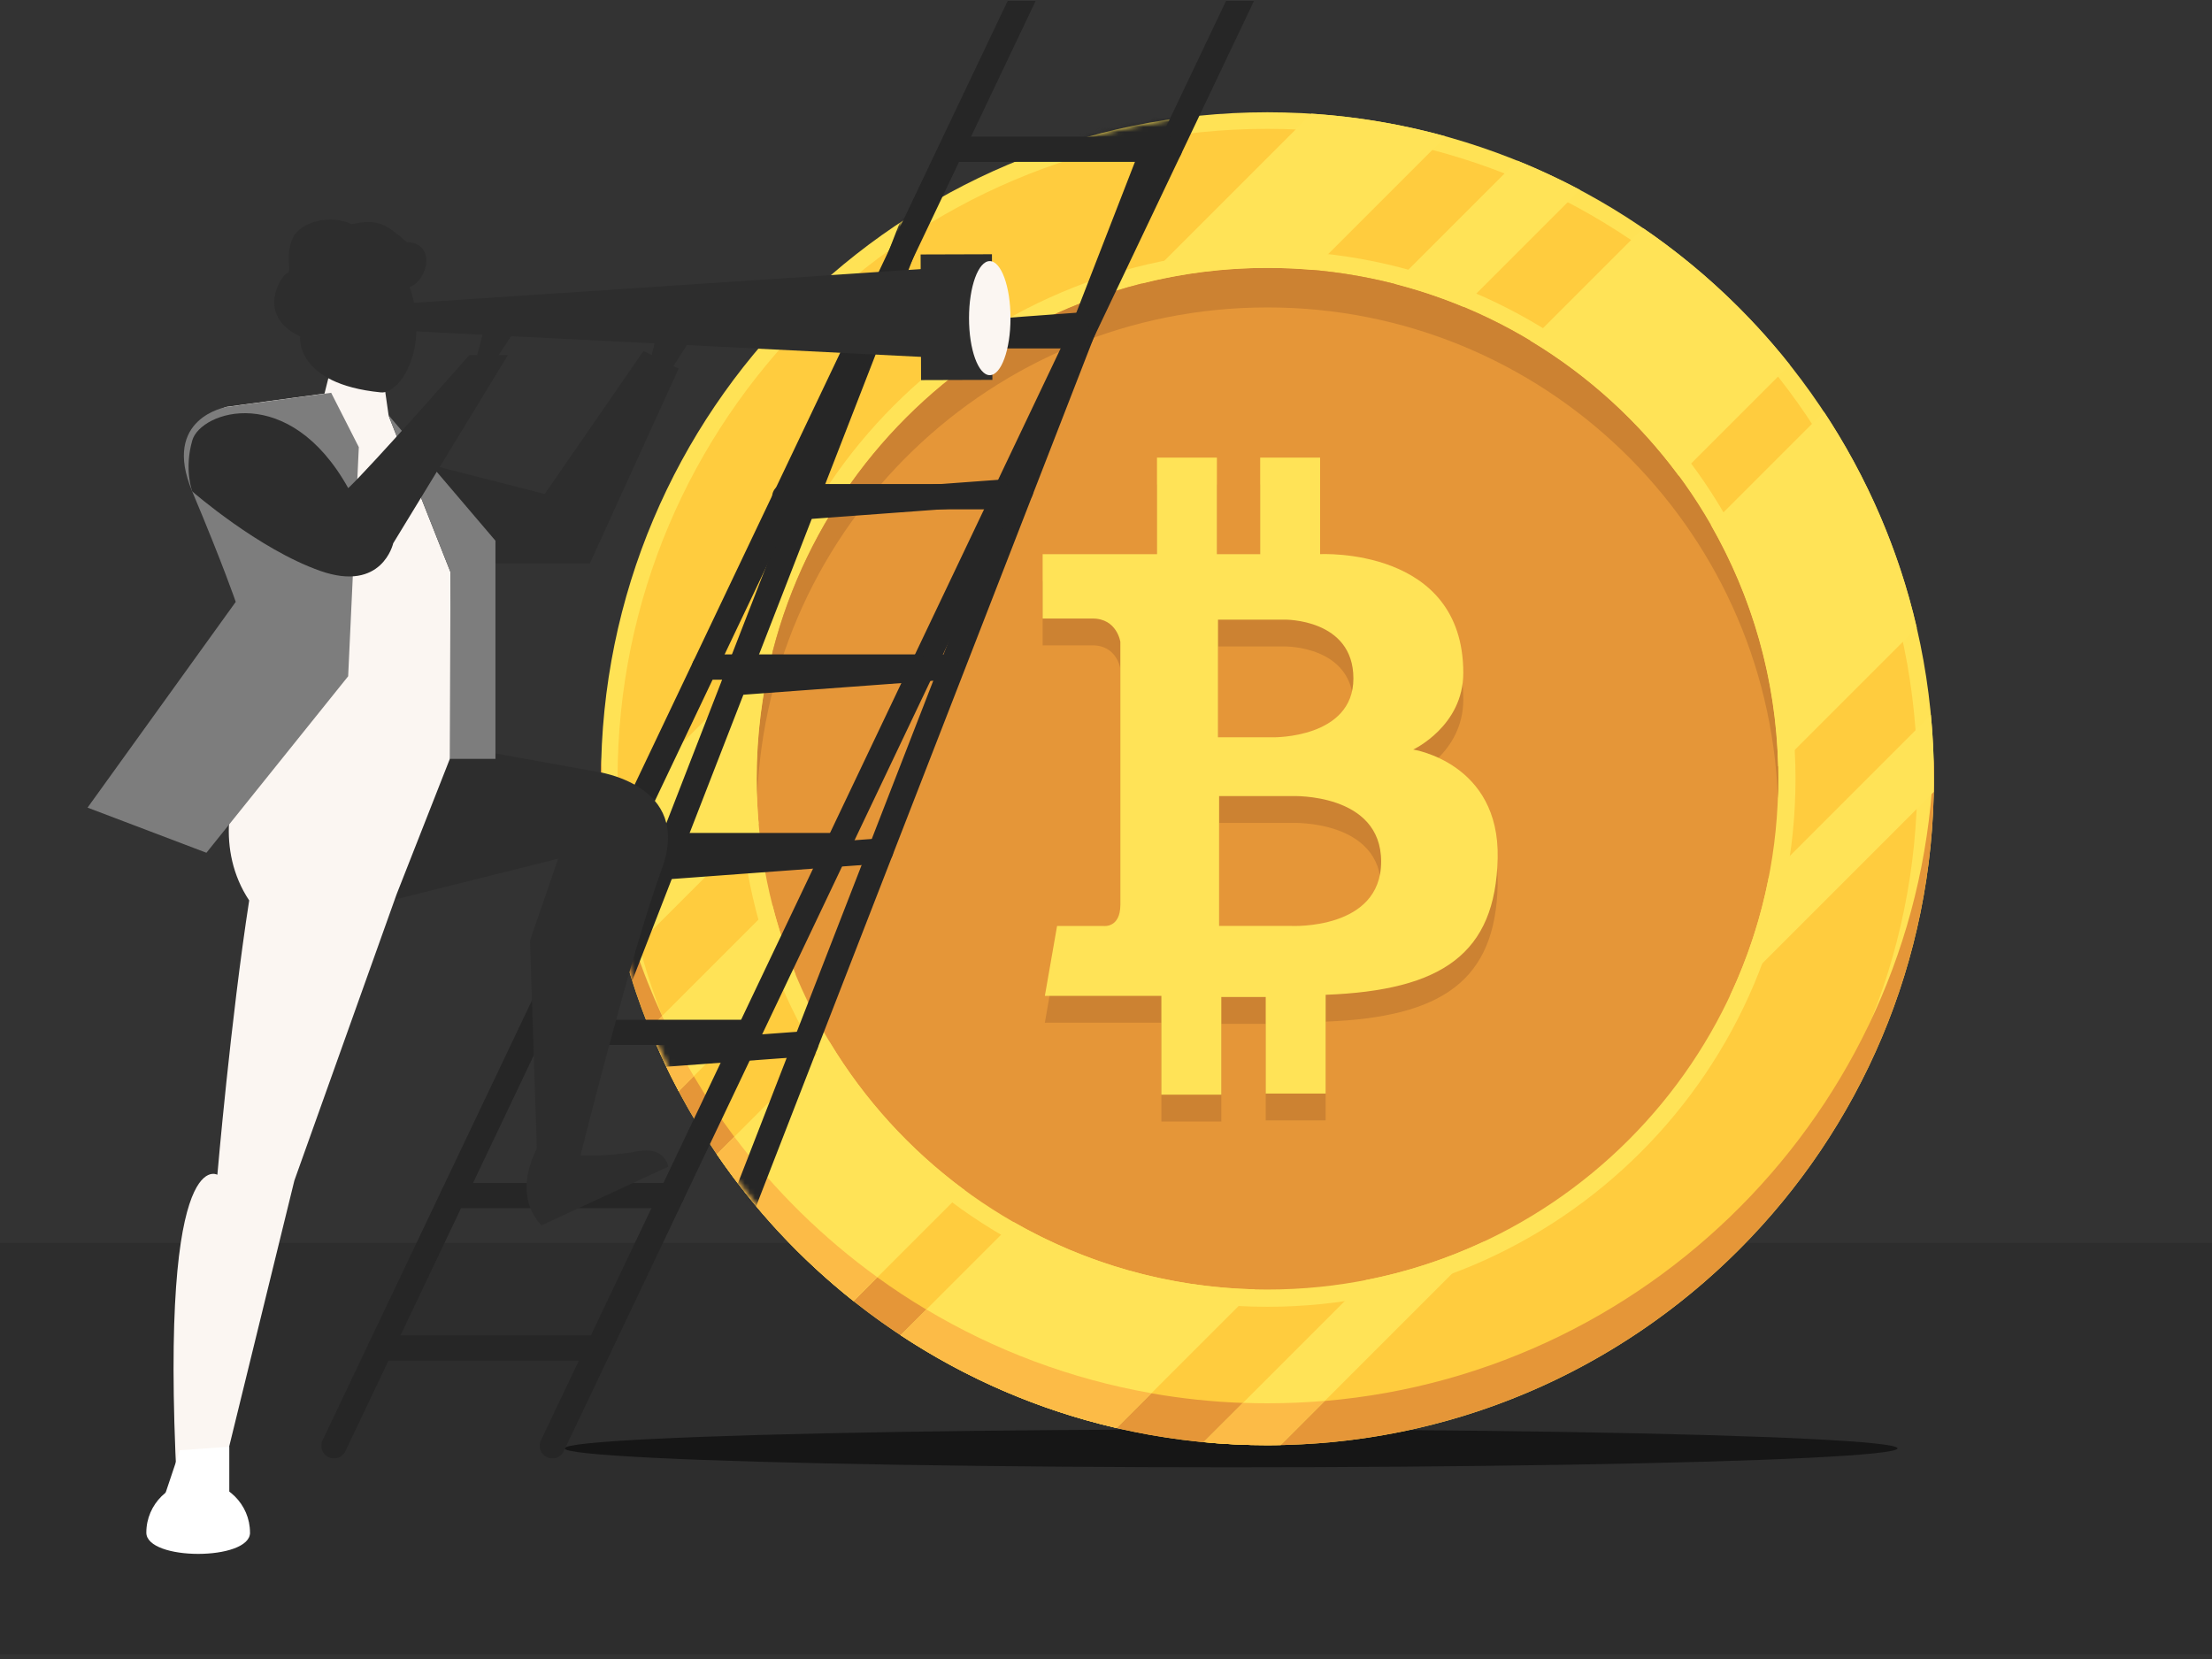 <svg width="444" height="333" viewBox="0 0 444 333" fill="none" xmlns="http://www.w3.org/2000/svg">
<rect x="0" y="0" width="444" height="333" fill="#333333" stroke="none"/>
<g clip-path="url(#clip0_2992_5116)">
<rect x="-204.217" y="249.457" width="856.419" height="119.248" fill="#2D2D2D"/>
<ellipse cx="247.098" cy="290.718" rx="133.775" ry="3.804" fill="#161616"/>
<path d="M254.408 290.083C328.289 290.083 388.182 230.19 388.182 156.309C388.182 82.428 328.289 22.535 254.408 22.535C180.527 22.535 120.634 82.428 120.634 156.309C120.634 230.19 180.527 290.083 254.408 290.083Z" fill="#FFE255"/>
<path d="M254.408 286.754C326.452 286.754 384.855 228.351 384.855 156.307C384.855 84.263 326.452 25.86 254.408 25.86C182.364 25.86 123.961 84.263 123.961 156.307C123.961 228.351 182.364 286.754 254.408 286.754Z" fill="#FFCC3E"/>
<path d="M254.408 262.301C312.946 262.301 360.4 214.847 360.4 156.309C360.4 97.772 312.946 50.317 254.408 50.317C195.871 50.317 148.417 97.772 148.417 156.309C148.417 214.847 195.871 262.301 254.408 262.301Z" fill="#FFE357"/>
<path d="M254.408 258.838C311.032 258.838 356.935 212.935 356.935 156.311C356.935 99.687 311.032 53.784 254.408 53.784C197.784 53.784 151.881 99.687 151.881 156.311C151.881 212.935 197.784 258.838 254.408 258.838Z" fill="#E59638"/>
<path d="M356.944 156.311C356.944 157.635 356.917 158.958 356.871 160.272C354.785 105.489 309.715 61.706 254.417 61.706C199.119 61.706 154.05 105.48 151.964 160.272C151.918 158.958 151.89 157.635 151.89 156.311C151.89 99.69 197.796 53.784 254.417 53.784C311.039 53.784 356.944 99.69 356.944 156.311Z" fill="#CC8232"/>
<path d="M388.182 156.31C388.182 229.309 329.714 288.651 257.055 290.057C256.173 290.075 255.291 290.084 254.408 290.084C250.089 290.084 245.815 289.882 241.597 289.478C235.651 288.917 229.824 287.961 224.126 286.638C208.438 283.008 193.808 276.62 180.776 268.009C177.522 265.859 174.37 263.579 171.328 261.162C160.768 252.79 151.505 242.846 143.886 231.698C141.11 227.636 138.555 223.418 136.23 219.043C134.061 214.972 132.104 210.781 130.367 206.471C128.483 201.811 126.847 197.014 125.487 192.116C123.088 183.449 121.535 174.424 120.928 165.142C120.735 162.22 120.644 159.279 120.644 156.31C120.644 154.904 120.662 153.507 120.708 152.11C120.837 156.264 121.149 160.372 121.655 164.425C122.748 173.303 124.706 181.905 127.454 190.158C129.016 194.873 130.845 199.477 132.913 203.944C134.824 208.088 136.947 212.123 139.263 216.029C141.754 220.238 144.474 224.3 147.406 228.197C155.502 238.977 165.189 248.489 176.116 256.393C179.287 258.69 182.568 260.85 185.95 262.863C199.616 271.024 214.862 276.814 231.129 279.672C237.131 280.719 243.26 281.381 249.51 281.602C251.146 281.666 252.782 281.694 254.427 281.694C258.305 281.694 262.147 281.528 265.942 281.206C333.059 275.49 386.041 220.21 388.136 152.129C388.182 153.526 388.201 154.923 388.201 156.329L388.182 156.31Z" fill="#E59638"/>
<path d="M193.606 238.876L171.319 261.162C160.759 252.79 151.496 242.846 143.877 231.698L147.388 228.187L166.485 209.09C173.479 220.725 182.724 230.852 193.606 238.876Z" fill="#FFE357"/>
<path d="M359.26 73.229L336.974 95.516C328.942 84.635 318.814 75.389 307.188 68.395L329.796 45.787C340.944 53.406 350.888 62.67 359.26 73.229Z" fill="#FFE357"/>
<path d="M159.674 195.59L136.23 219.035C134.061 214.963 132.103 210.773 130.366 206.462L155.07 181.759C156.283 186.51 157.827 191.124 159.684 195.581L159.674 195.59Z" fill="#FFE357"/>
<path d="M317.141 38.122L293.697 61.566C289.24 59.71 284.617 58.166 279.875 56.953L304.578 32.249C308.888 33.995 313.079 35.953 317.15 38.112L317.141 38.122Z" fill="#FFE357"/>
<path d="M297.942 249.169L265.923 281.188L257.054 290.057C256.172 290.075 255.29 290.084 254.408 290.084C250.088 290.084 245.815 289.882 241.596 289.478L274.13 256.944C282.475 255.317 290.452 252.68 297.942 249.169Z" fill="#FFE357"/>
<path d="M388.182 156.306C388.182 157.189 388.182 158.071 388.155 158.953L347.267 199.841C350.787 192.351 353.425 184.374 355.042 176.029L387.576 143.495C387.98 147.713 388.182 151.987 388.182 156.306Z" fill="#FFE357"/>
<path d="M151.881 156.308C151.881 159.341 152.01 162.355 152.277 165.323L127.454 190.146L125.487 192.113C123.088 183.447 121.535 174.422 120.928 165.14L155.015 131.053C152.966 139.131 151.881 147.595 151.881 156.308Z" fill="#FFE357"/>
<path d="M290.213 27.379L263.423 54.168C260.455 53.911 257.45 53.773 254.408 53.773C245.695 53.773 237.231 54.858 229.153 56.907L263.24 22.82C272.522 23.427 281.538 24.98 290.213 27.379Z" fill="#FFE357"/>
<path d="M251.954 258.808L224.126 286.636C208.438 283.006 193.807 276.619 180.775 268.008L185.94 262.843L203.475 245.308C217.821 253.533 234.336 258.395 251.963 258.808H251.954Z" fill="#FFE357"/>
<path d="M384.745 126.027L356.917 153.855C356.503 136.237 351.641 119.713 343.416 105.367L366.116 82.667C374.727 95.699 381.115 110.33 384.745 126.018V126.027Z" fill="#FFE357"/>
<path d="M176.107 256.373L171.328 261.152C160.768 252.779 151.505 242.835 143.886 231.687L147.397 228.177C155.493 238.957 165.18 248.469 176.107 256.373Z" fill="#FCBB47"/>
<path d="M139.253 216.018L136.23 219.041C134.061 214.97 132.103 210.779 130.366 206.469L132.903 203.933C134.815 208.077 136.938 212.112 139.253 216.018Z" fill="#FCBB47"/>
<path d="M265.923 281.186L257.054 290.054C256.172 290.073 255.29 290.082 254.408 290.082C250.088 290.082 245.815 289.88 241.596 289.475L249.491 281.581C251.127 281.645 252.763 281.673 254.408 281.673C258.286 281.673 262.128 281.507 265.923 281.186Z" fill="#FCBB47"/>
<path d="M127.444 190.149L125.477 192.116C123.078 183.449 121.525 174.424 120.919 165.142L121.645 164.416C122.738 173.294 124.696 181.896 127.444 190.149Z" fill="#FCBB47"/>
<path d="M231.111 279.651L224.126 286.635C208.438 283.005 193.807 276.618 180.775 268.007L185.94 262.842C199.606 271.003 214.853 276.793 231.12 279.651H231.111Z" fill="#FCBB47"/>
<path d="M283.689 155.823C283.689 155.823 293.716 151.145 293.716 140.456C293.716 115.063 264.978 116.617 264.978 116.617V97.234H252.948V116.617H244.263V97.234H232.233V116.617H209.284V129.538H219.311C224.209 129.538 224.88 134.216 224.88 134.216V187.014C224.88 191.692 221.535 191.251 221.535 191.251H212.179L209.726 205.285H233.115V225.108H245.145V205.505H254.06V224.888H266.09V205.064C289.479 204.173 300.176 196.82 300.618 177.668C301.059 158.506 283.689 155.841 283.689 155.841V155.823ZM244.483 129.759H257.846C257.846 129.759 271.659 129.538 271.659 141.568C271.659 153.598 255.622 153.378 255.622 153.378H244.483V129.768V129.759ZM259.188 191.242H244.704V165.178H259.408C259.408 165.178 277.228 164.507 277.228 178.32C277.228 192.133 259.188 191.242 259.188 191.242Z" fill="#CC8232"/>
<path d="M283.689 150.438C283.689 150.438 293.716 145.76 293.716 135.071C293.716 109.679 264.978 111.232 264.978 111.232V91.85H252.948V111.232H244.263V91.85H232.233V111.232H209.284V124.153H219.311C224.209 124.153 224.88 128.831 224.88 128.831V181.63C224.88 186.307 221.535 185.866 221.535 185.866H212.179L209.726 199.9H233.115V219.723H245.145V200.12H254.06V219.503H266.09V199.679C289.479 198.788 300.176 191.436 300.618 172.283C301.059 153.121 283.689 150.456 283.689 150.456V150.438ZM244.483 124.374H257.846C257.846 124.374 271.659 124.153 271.659 136.184C271.659 148.214 255.622 147.993 255.622 147.993H244.483V124.383V124.374ZM259.188 185.857H244.704V159.793H259.408C259.408 159.793 277.228 159.123 277.228 172.936C277.228 186.749 259.188 185.857 259.188 185.857Z" fill="#FFE357"/>
<mask id="mask0_2992_5116" style="mask-type:alpha" maskUnits="userSpaceOnUse" x="121" y="22" width="268" height="269">
<circle cx="133.775" cy="133.775" r="133.775" transform="matrix(-1 0 0 1 388.565 22.535)" fill="#D9D9D9"/>
</mask>
<g mask="url(#mask0_2992_5116)">
<g style="mix-blend-mode:soft-light">
<path d="M292.042 -125.77L128.438 295.158" stroke="#262626" stroke-width="5.072" stroke-linecap="round" stroke-linejoin="round"/>
<path d="M248.325 -122.549L84.721 298.379" stroke="#262626" stroke-width="5.072" stroke-linecap="round" stroke-linejoin="round"/>
<path d="M232.846 26.523L189.332 29.729" stroke="#262626" stroke-width="5.072" stroke-linecap="round" stroke-linejoin="round"/>
<path d="M217.823 65.182L173.816 68.423" stroke="#262626" stroke-width="5.072" stroke-linecap="round" stroke-linejoin="round"/>
<path d="M204.869 98.519L160.976 101.753" stroke="#262626" stroke-width="5.072" stroke-linecap="round" stroke-linejoin="round"/>
<path d="M189.93 133.904L147.427 137.035" stroke="#262626" stroke-width="5.072" stroke-linecap="round" stroke-linejoin="round"/>
<path d="M176.768 170.812L133.051 174.031" stroke="#262626" stroke-width="5.072" stroke-linecap="round" stroke-linejoin="round"/>
<path d="M161.723 209.516L118.247 212.718" stroke="#262626" stroke-width="5.072" stroke-linecap="round" stroke-linejoin="round"/>
<path d="M148.587 243.317L104.87 246.537" stroke="#262626" stroke-width="5.072" stroke-linecap="round" stroke-linejoin="round"/>
<path d="M136.305 274.909L92.588 278.129" stroke="#262626" stroke-width="5.072" stroke-linecap="round" stroke-linejoin="round"/>
</g>
</g>
<path d="M304.954 -117.581L110.873 290.192" stroke="#262626" stroke-width="5.072" stroke-linecap="round" stroke-linejoin="round"/>
<path d="M261.119 -117.581L67.038 290.192" stroke="#262626" stroke-width="5.072" stroke-linecap="round" stroke-linejoin="round"/>
<path d="M234.732 29.951H191.1" stroke="#262626" stroke-width="5.072" stroke-linecap="round" stroke-linejoin="round"/>
<path d="M216.91 67.402H172.783" stroke="#262626" stroke-width="5.072" stroke-linecap="round" stroke-linejoin="round"/>
<path d="M201.542 99.699H157.529" stroke="#262626" stroke-width="5.072" stroke-linecap="round" stroke-linejoin="round"/>
<path d="M184.043 133.891H141.426" stroke="#262626" stroke-width="5.072" stroke-linecap="round" stroke-linejoin="round"/>
<path d="M168.206 169.73H124.371" stroke="#262626" stroke-width="5.072" stroke-linecap="round" stroke-linejoin="round"/>
<path d="M150.359 207.227H106.765" stroke="#262626" stroke-width="5.072" stroke-linecap="round" stroke-linejoin="round"/>
<path d="M134.775 239.973H90.94" stroke="#262626" stroke-width="5.072" stroke-linecap="round" stroke-linejoin="round"/>
<path d="M120.206 270.576H76.37" stroke="#262626" stroke-width="5.072" stroke-linecap="round" stroke-linejoin="round"/>
<g clip-path="url(#clip1_2992_5116)">
<path d="M90.011 149.519L119.752 154.896C119.752 154.896 139.074 157.412 132.856 174.365C126.638 191.319 116.385 232.452 116.385 232.452H107.816L106.384 188.804L112.045 172.35L75.21 181.578L89.997 149.519H90.011Z" fill="#2D2D2D"/>
<path d="M76.559 90.765L109.333 99.158L129.156 70.448L136.222 73.978L118.403 113.082H84.961L76.559 90.765Z" fill="#2D2D2D"/>
<path d="M63.717 84.671L67.186 70.794H76.206L78.634 87.793L63.717 84.671Z" fill="#FBF6F2"/>
<path d="M50.017 153.547C45.983 157.911 43.298 170.668 50.017 180.742C46.317 204.575 43.632 235.8 43.632 235.8C43.632 235.8 31.196 228.588 35.898 304.962C39.932 304.795 42.422 304.962 42.422 304.962L59.087 236.967L79.591 179.547L90.43 151.973V114.852L77.941 83.283L66.501 78.812L45.496 81.661C45.496 81.661 35.578 84.343 39.779 96.266C43.98 108.189 53.564 134.537 53.564 134.537L50.031 153.506L50.017 153.547Z" fill="#FBF6F2"/>
<path d="M109.057 228.349C109.057 228.349 101.749 238.37 108.678 245.987C119.658 240.841 134.141 234.186 134.141 234.186C134.141 234.186 133.523 229.998 127.894 231.097C122.266 232.196 116.228 231.919 116.228 231.919L117.191 227.254L109.057 228.353V228.349Z" fill="#2D2D2D"/>
<path d="M36.106 291.092L31.454 304.963H46.024V290.393L36.106 291.092Z" fill="white"/>
<path d="M50.187 307.632C50.187 313.324 29.372 313.324 29.372 307.632C29.372 301.94 34.033 297.33 39.777 297.33C45.52 297.33 50.182 301.945 50.182 307.632H50.187Z" fill="white"/>
<path d="M77.94 83.283L90.429 114.853L90.276 152.32H99.449V108.535L77.94 83.283Z" fill="#7D7D7D"/>
<path d="M17.577 162.109L41.434 171.169L69.882 135.747L72.024 89.751L66.474 78.842L45.468 81.691C45.468 81.691 32.364 83.872 38.582 98.644C44.8 113.416 47.318 120.809 47.318 120.809L17.577 162.109Z" fill="#7D7D7D"/>
<path d="M94.212 71.282H101.946L78.924 109.053C78.924 109.053 76.74 118.961 64.303 114.597C51.867 110.234 38.596 98.644 38.596 98.644C38.596 98.644 36.913 94.281 38.596 88.403C40.28 82.524 58.016 76.646 69.896 97.977C74.542 93.614 94.212 71.282 94.212 71.282Z" fill="#2D2D2D"/>
<path d="M60.231 67.531C60.231 67.531 59.166 77.068 76.449 78.761C80.254 79.15 86.347 69.921 82.236 57.616C86.121 56.084 87.412 48.696 81.704 48.616C77.434 45.002 75.996 43.847 70.582 45.002C67.389 43.39 61.669 43.767 59.087 47.152C56.958 50.846 58.781 54.46 57.638 54.837C56.494 55.214 51.171 63.3 60.231 67.519V67.531Z" fill="#2D2D2D"/>
<g clip-path="url(#clip2_2992_5116)">
<path d="M74.203 61.357L189.668 53.694L188.491 71.817L73.899 66.044L74.203 61.357Z" fill="#2D2D2D"/>
<path d="M199.107 51.031L184.791 51.075L184.881 76.293L199.197 76.249L199.107 51.031Z" fill="#2D2D2D"/>
<path d="M198.667 75.305C200.966 75.305 202.83 70.179 202.83 63.856C202.83 57.534 200.966 52.408 198.667 52.408C196.368 52.408 194.504 57.534 194.504 63.856C194.504 70.179 196.368 75.305 198.667 75.305Z" fill="#FBF6F2"/>
<path d="M97.715 63.856L95.286 73.223H98.755L105 63.856H97.715Z" fill="#2D2D2D"/>
<path d="M133.1 62.122L129.978 74.611H134.438L142.467 62.122H133.1Z" fill="#2D2D2D"/>
</g>
</g>
</g>
<defs>
<clipPath id="clip0_2992_5116">
<rect width="444" height="331.851" fill="white" transform="translate(0 0.194)"/>
</clipPath>
<clipPath id="clip1_2992_5116">
<rect width="203.293" height="285.165" fill="white" transform="translate(17.577 32.981)"/>
</clipPath>
<clipPath id="clip2_2992_5116">
<rect width="129.747" height="34.692" fill="white" transform="translate(81.41 45.469)"/>
</clipPath>
</defs>
</svg>
